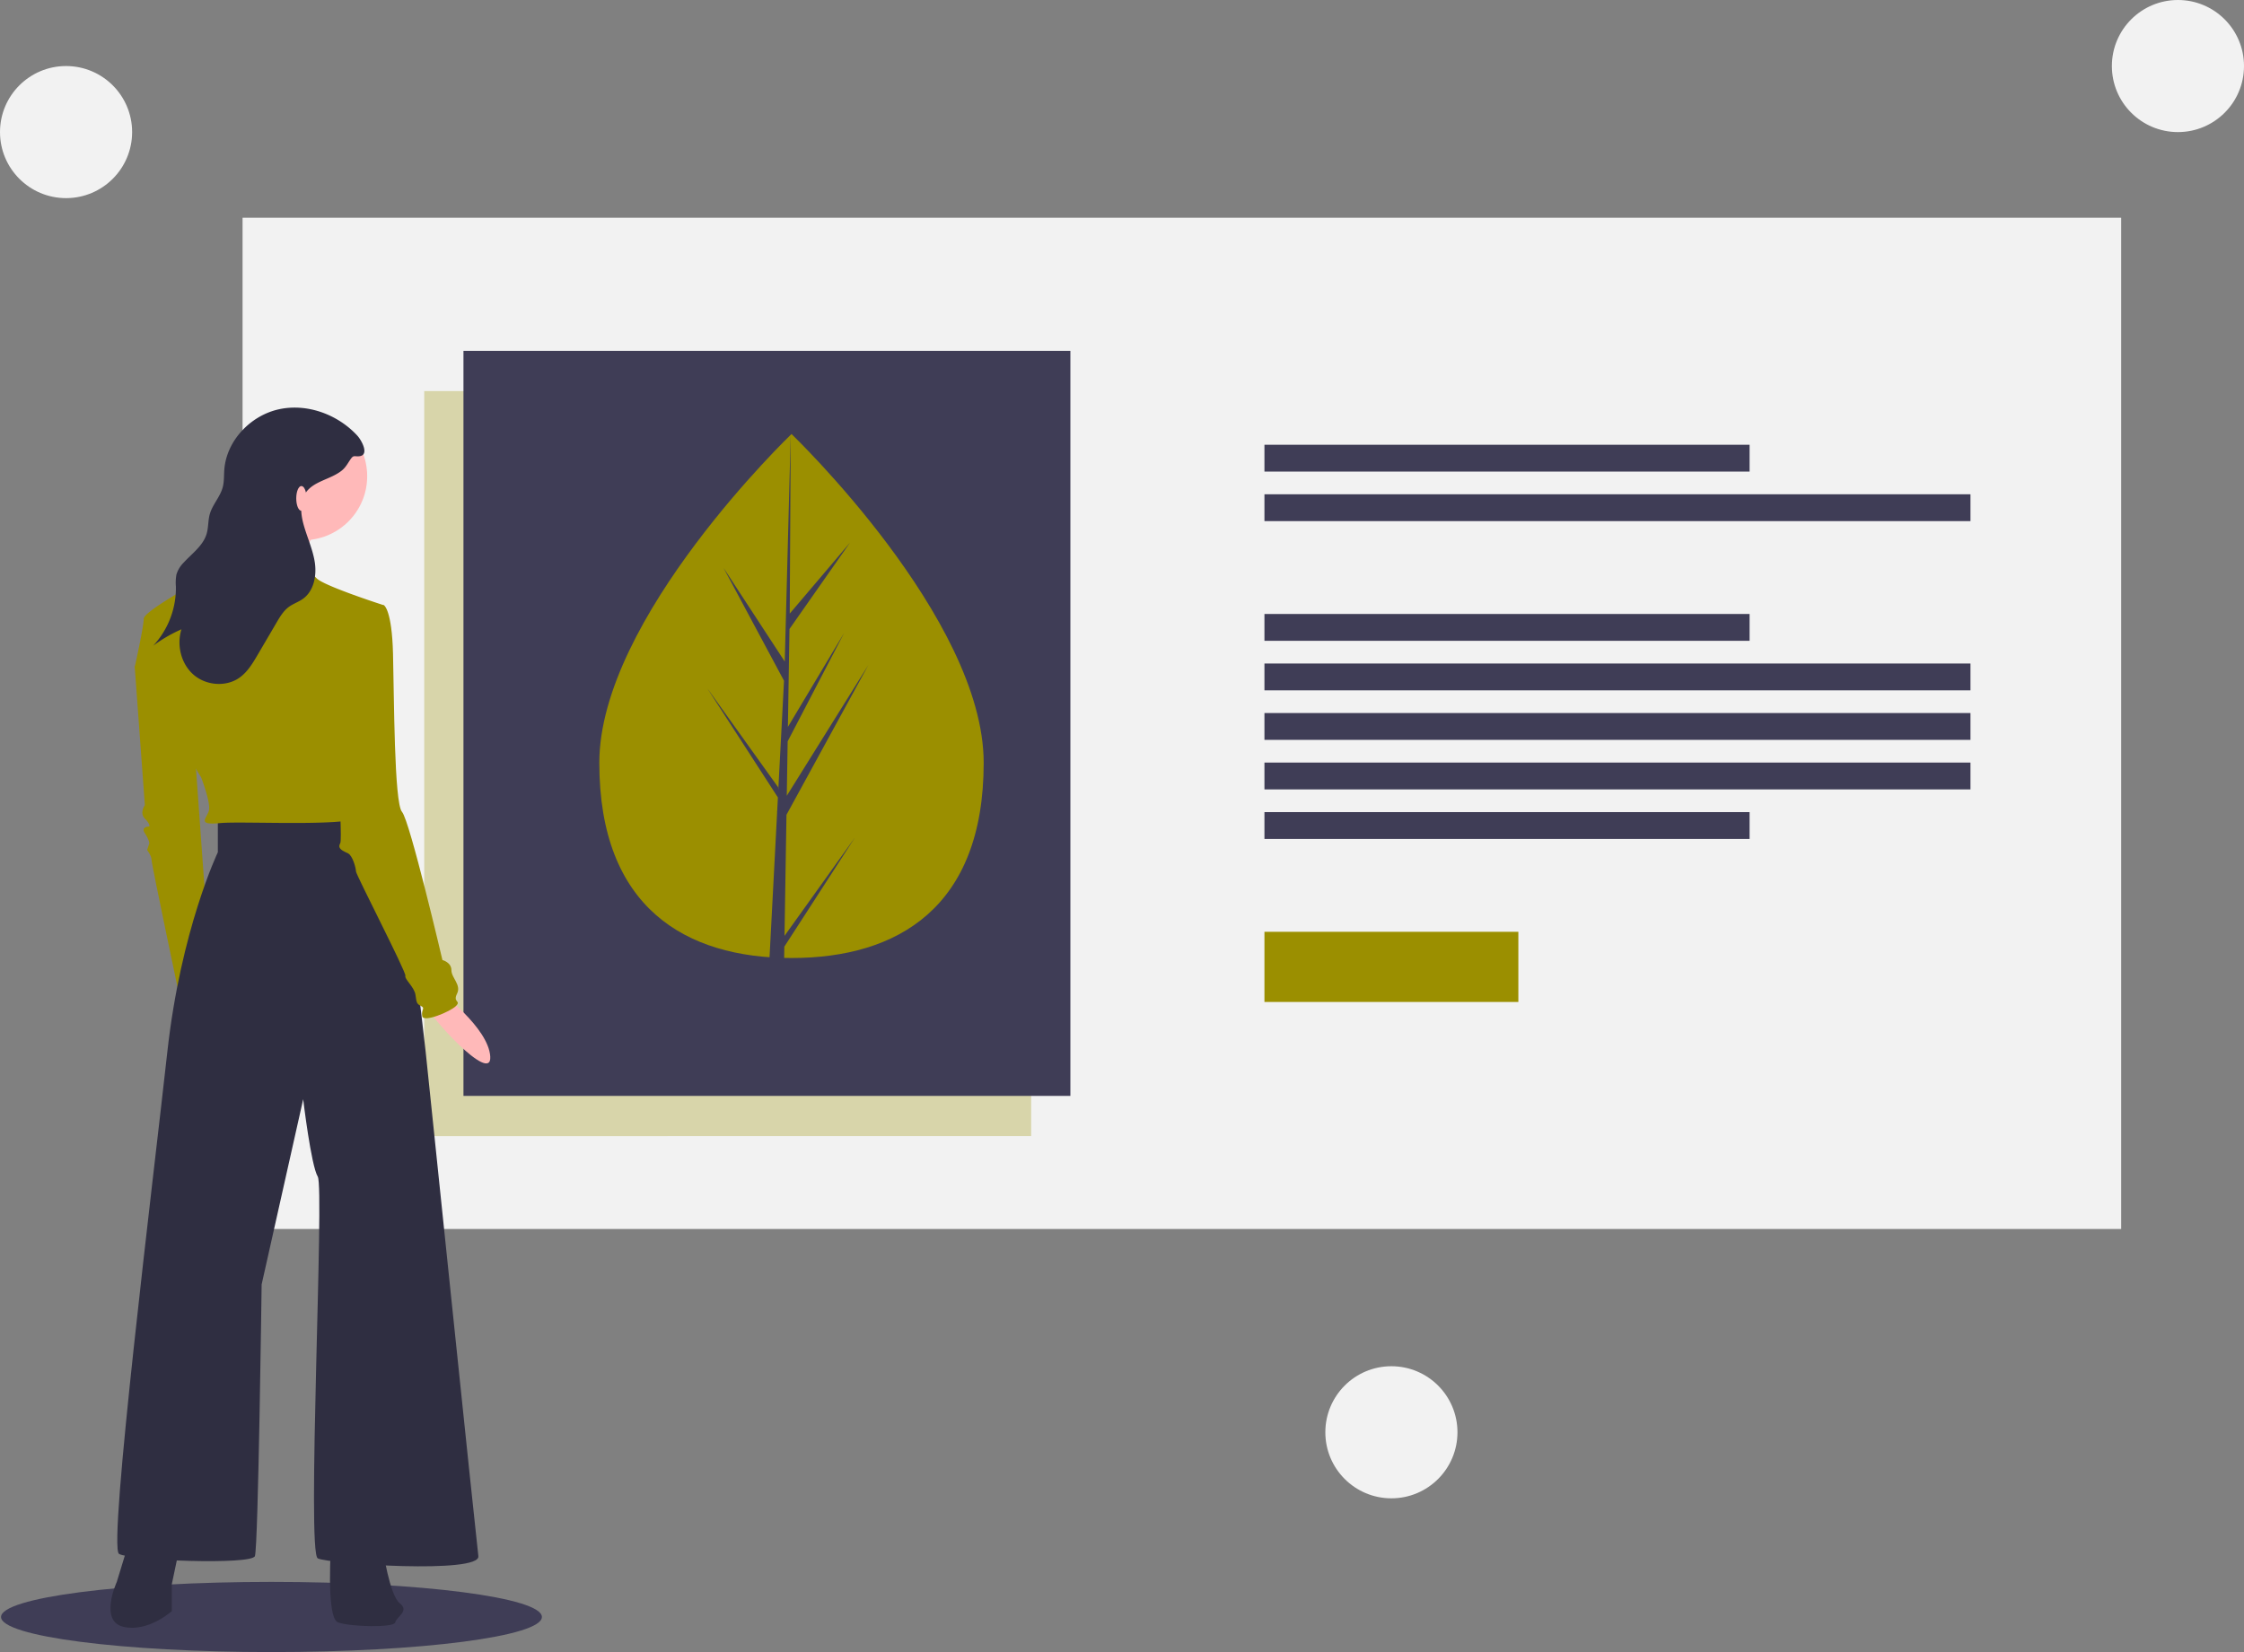 <svg xmlns="http://www.w3.org/2000/svg" data-name="Layer 1" width="1200" height="883.717"><rect width="100%" height="100%" fill="#808080" stroke="none"/><path fill="#f2f2f2" d="M129.715 116.467h1004.6v540.938h-1004.6z"/><path opacity=".3" fill="#9B8F00" d="M226.863 209.2h324.563v398.528H226.863z"/><path fill="#3f3d56" d="M676.173 237.903h259.43v14.351h-259.43zM676.173 264.397h377.553v14.351H676.173zM676.173 328.427h259.43v14.351h-259.43zM676.173 434.407h259.43v14.351h-259.43zM676.173 354.922h377.553v14.351H676.173zM676.173 381.417h377.553v14.351H676.173zM676.173 407.912h377.553v14.351H676.173z"/><path fill="#9B8F00" d="M676.173 498.436H811.96v37.535H676.173z"/><path fill="#3f3d56" d="M247.838 187.672h324.563V586.2H247.838z"/><path d="M526.035 408.03c0 77.4-46.013 104.425-102.772 104.425-56.76 0-102.772-27.025-102.772-104.424 0-77.4 102.772-175.864 102.772-175.864s102.772 98.464 102.772 175.864z" fill="#9B8F00"/><path fill="#3f3d56" d="M420.736 425.678l.474-29.127 30.19-57.979-30.065 50.271v.001l.85-52.385 32.33-46.158-32.196 37.92.533-96.054-3.342 127.16.275-5.246-32.868-50.31 32.34 60.379-3.062 58.505-.09-1.553-37.892-52.944 37.776 58.43-.383 7.316-.068.11.03.601-7.769 148.43h10.38l1.247-76.667 37.682-58.286-37.59 52.523 1.054-64.777 43.804-80.137z"/><ellipse cx="145.17" cy="864.949" rx="144.618" ry="18.767" fill="#3f3d56"/><path d="M76.86 345.401l-4.803 11.41 5.404 73.86s-3.002 4.203 0 7.205c3.003 3.002 2.402 4.203 2.402 4.203s-4.804 0-2.402 3.603 2.402 5.405 2.402 5.405l-1.2 3.603s2.401 3.002 2.401 5.404 15.613 76.262 15.613 76.262l15.012-29.424-8.407-117.095z" fill="#9B8F00"/><path d="M234.82 530.156s26.42 19.46 27.351 35.022c.93 15.561-34.057-23.174-34.294-27.54-.238-4.365 6.944-7.482 6.944-7.482z" fill="#ffb9b9"/><path d="M69.055 824.589l-6.606 21.617s-9.608 21.017 3.603 24.02c13.21 3.002 25.821-8.407 25.821-8.407v-14.412l4.804-22.818zM177.142 824.589s-3.002 40.833 3.603 43.235c6.605 2.402 30.024 3.002 30.625 0 .6-3.002 7.806-6.005 2.402-10.208-5.405-4.204-9.008-28.824-9.008-28.824z" fill="#2f2e41"/><path d="M116.493 437.876v18.015s-19.816 41.433-27.022 106.886c-7.206 65.453-31.826 264.814-25.82 268.417 6.004 3.603 70.857 6.005 72.658 1.201 1.801-4.804 3.603-145.317 3.603-145.317l22.218-99.08s4.203 35.428 7.806 41.433c3.603 6.005-6.005 201.163 0 204.165 6.005 3.003 87.07 8.407 85.87-1.2-1.201-9.609-28.223-270.22-28.223-270.22s-13.811-123.1-18.015-124.3c-4.203-1.201-42.634-2.402-48.639-1.201-6.005 1.201-44.436 1.201-44.436 1.201z" fill="#2f2e41"/><circle cx="162.13" cy="254.728" r="34.228" fill="#ffb9b9"/><path d="M169.336 283.551s-17.414 27.022-13.21 34.228c4.202 7.206-44.437-7.206-44.437-7.206s29.424-36.03 28.823-40.233c-.6-4.203 28.824 13.211 28.824 13.211z" fill="#ffb9b9"/><path d="M205.365 323.784s-31.826-10.209-36.03-14.412a57.757 57.757 0 01-7.205-9.007s-38.431-5.405-39.632-5.405c-1.201 0-10.208 10.809-12.61 13.211-2.402 2.402-33.027 18.615-33.027 22.818 0 4.204-4.804 25.821-4.804 25.821s10.809 22.218 17.414 27.022c6.605 4.804 8.407 3.603 9.007 11.41.6 7.806 9.008 20.416 9.008 20.416s5.404 13.811 4.203 18.015c-1.2 4.203-6.605 7.806 6.005 6.605 12.61-1.201 75.06 2.402 75.06-4.203 0-6.606-12.009-69.657-12.009-69.657z" fill="#9B8F00"/><path d="M193.956 324.985l11.409-1.201s4.203 2.402 4.804 25.82c.6 23.42.6 79.865 4.804 84.669 4.203 4.804 21.617 79.264 21.617 79.264s4.804 1.201 4.804 5.405c0 4.203 5.404 7.806 3.002 12.61-2.401 4.804 2.402 3.603-.6 6.605-3.002 3.003-17.414 9.007-18.015 5.404-.6-3.602 1.802-4.203-.6-5.404-2.402-1.2-2.402-1.801-3.002-6.005-.601-4.203-6.005-8.407-5.405-10.208.6-1.801-26.421-54.044-26.421-55.845 0-1.802-1.802-8.407-4.204-9.608-2.402-1.2-6.005-2.402-4.203-5.404 1.801-3.003-4.804-93.076-4.804-93.076z" fill="#9B8F00"/><path d="M191.074 233.021c-10.496-11.393-26.979-17.44-42.095-14.052-15.115 3.39-27.844 16.81-29.026 32.255-.242 3.16-.04 6.387-.858 9.449-1.375 5.15-5.467 9.23-6.91 14.361-.965 3.437-.679 7.137-1.703 10.556-1.892 6.32-7.748 10.44-12.212 15.296a15.478 15.478 0 00-3.91 6.397 24.123 24.123 0 00-.295 6.51 45.325 45.325 0 01-12.152 31.62 77.998 77.998 0 0115.122-8.792c-2.654 8.451-.228 18.45 6.45 24.271 6.678 5.82 17.373 6.725 24.593 1.593 4.29-3.049 7.075-7.728 9.736-12.268l10.074-17.19c1.823-3.11 3.725-6.309 6.637-8.433 2.314-1.687 5.125-2.585 7.454-4.252 5.876-4.204 7.453-12.432 6.36-19.573-1.095-7.141-4.306-13.772-6.148-20.758-1.457-5.525-1.914-11.857 1.363-16.538 4.35-6.213 13.29-7.006 19.202-11.759 2.225-1.789 3.22-3.966 4.814-6.206 1.471-2.068 1.846-1.326 4.126-1.421 6.26-.26 1.698-8.548-.622-11.066z" fill="#2f2e41"/><ellipse cx="161.178" cy="266.605" rx="2.76" ry="6.624" fill="#ffb9b9"/><circle cx="744.066" cy="766.145" r="35.327" fill="#f2f2f2"/><circle cx="35.327" cy="70.653" r="35.327" fill="#f2f2f2"/><circle cx="1164.674" cy="35.327" r="35.327" fill="#f2f2f2"/></svg>